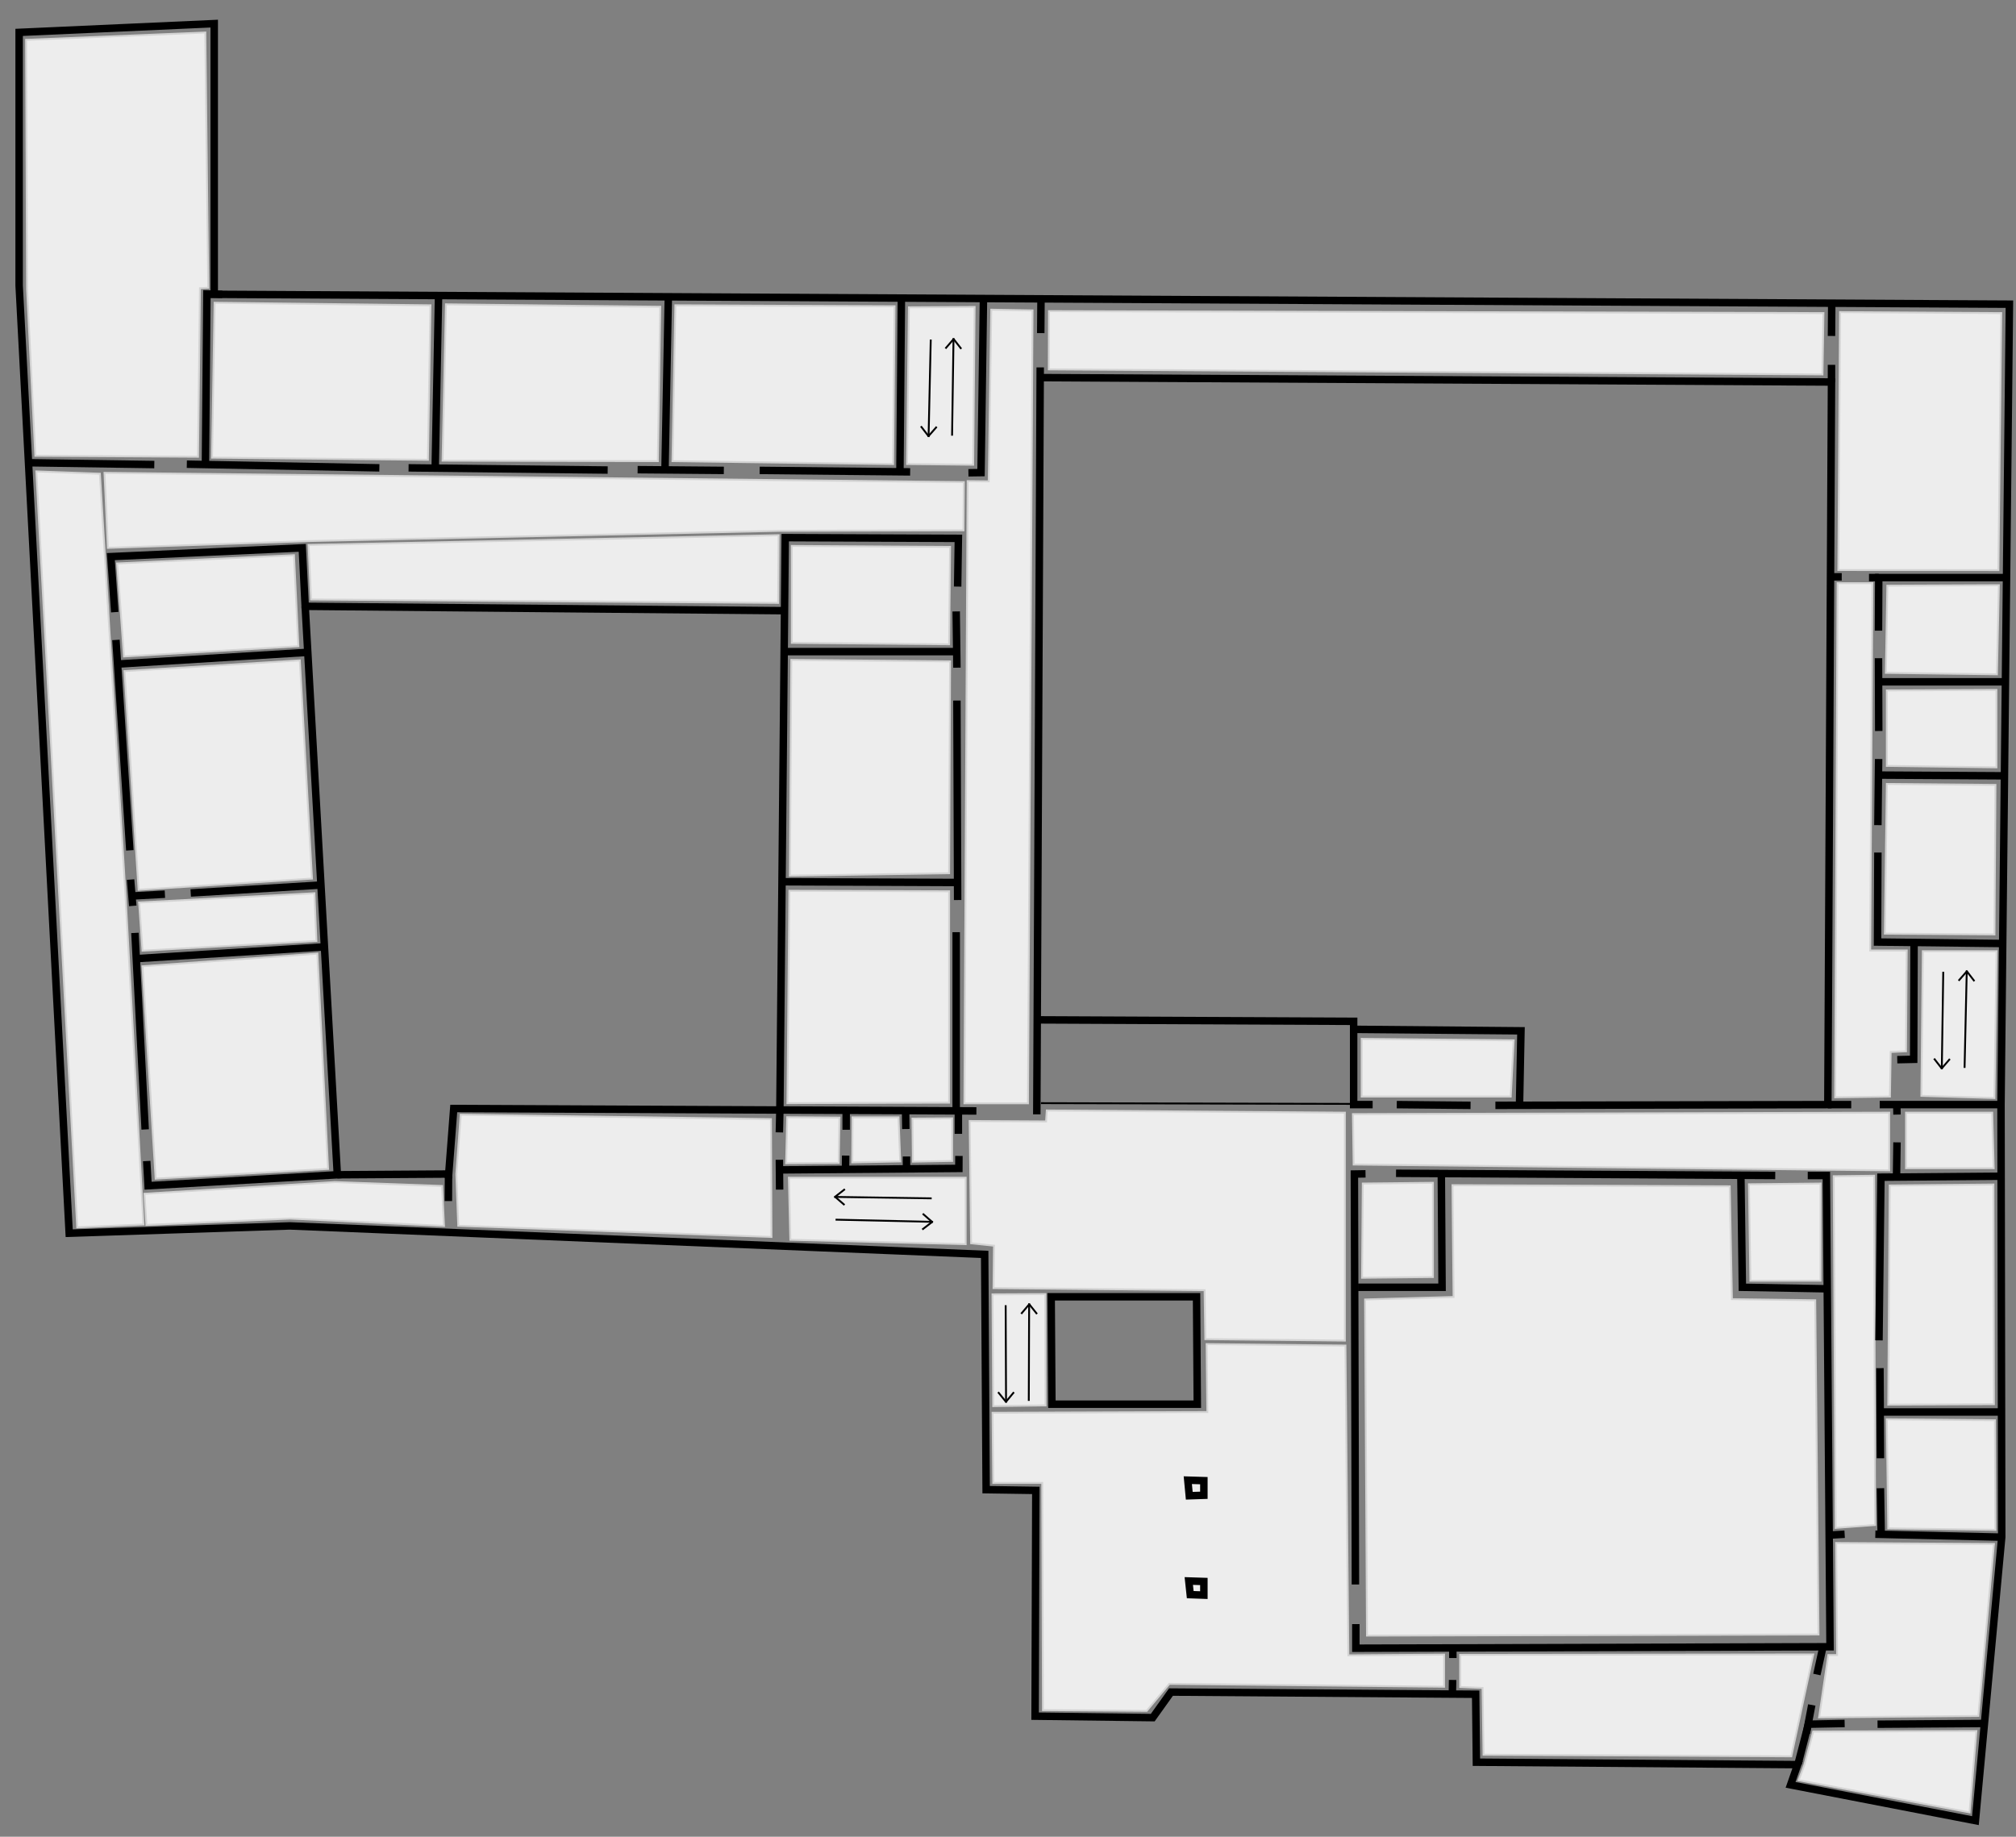 <?xml version="1.0" encoding="utf-8"?>
<!-- Generator: Adobe Illustrator 25.2.1, SVG Export Plug-In . SVG Version: 6.00 Build 0)  -->
<svg version="1.1" xmlns="http://www.w3.org/2000/svg" xmlns:xlink="http://www.w3.org/1999/xlink" x="0px" y="0px"
	 viewBox="0 0 2159.39 1967.36" style="enable-background:new 0 0 2159.39 1967.36;" xml:space="preserve">
<rect x="0" y="0" width="2159.39" height="1967.36" fill="#808080" stroke="none"/>
<style type="text/css">
	.st0{fill:#EDEDED;stroke:#D3D3D3;stroke-width:2;stroke-miterlimit:10;}
	.st1{fill:none;stroke:#000000;stroke-width:8;stroke-miterlimit:10;}
	.st2{fill:none;stroke:#000000;stroke-width:2;stroke-miterlimit:10;}
</style>
<g id="Layer_4">
	<path class="st0" d="M2136.35,1000.89c0.35-53.39,0.7-106.78,1.04-160.17c-38.78-0.35-77.57-0.7-116.35-1.04
		c-0.72,53.46-1.43,106.91-2.15,160.37C2058.04,1000.32,2097.2,1000.6,2136.35,1000.89z"/>
	<path class="st0" d="M2021.04,820.36c0-26.96,0-53.91,0-80.87c39.13-0.17,78.26-0.35,117.39-0.52c0,27.65,0,55.3,0,82.96
		C2099.3,821.41,2060.17,820.89,2021.04,820.36z"/>
	<path class="st0" d="M2020,720.71c0.52-31.13,1.04-62.26,1.57-93.39c39.83-0.17,79.65-0.35,119.48-0.52
		c-0.7,31.83-1.39,63.65-2.09,95.48C2099.3,721.75,2059.65,721.23,2020,720.71z"/>
	<polygon class="st0" points="2058.02,1173.78 2059.59,1018.82 2138.63,1018.82 2136.28,1176.12 	"/>
	<path class="st0" d="M1965.67,1175.34l58.7-0.78l0.78-47.74l16.43-0.78l0.78-108h-39.13c0.78-131.13,1.57-262.26,2.35-393.39
		c-12.43,0-24.87,0-37.3,0C1967.41,808.21,1966.54,991.78,1965.67,1175.34z"/>
	<path class="st0" d="M1969.07,610.56c57.15,0.02,114.3,0.04,171.46,0.07c1.02-91.76,2.04-183.52,3.07-275.28l-172.7-1.04
		L1969.07,610.56z"/>
	<path class="st0" d="M1952.11,401.08l1.04-65.74l-829.57-2.09c-0.07,20.8-0.13,41.61-0.2,62.41
		C1399.63,397.47,1675.87,399.28,1952.11,401.08z"/>
	<path class="st0" d="M1061.76,331.69c14.74,0.26,29.48,0.52,44.22,0.78c-1.63,283.11-3.26,566.22-4.89,849.33
		c-22.7,0-45.39,0-68.09,0c1.15-222.15,2.3-444.3,3.46-666.46c7.52,0.09,15.04,0.17,22.57,0.26
		C1059.93,454.3,1060.85,392.99,1061.76,331.69z"/>
	<polygon class="st0" points="1032.02,568.04 1032.41,516.39 111.93,506.47 115.59,586.82 331.59,579.52 836.11,568.56 	"/>
	<polygon class="st0" points="333.15,642.12 330.54,583.69 834.02,573.25 833.5,645.78 	"/>
	<path class="st0" d="M971.57,497.02c0.65-55.96,1.3-111.91,1.96-167.87c23.48-0.13,46.96-0.26,70.43-0.39
		c-0.52,56.35-1.04,112.7-1.57,169.04C1018.78,497.54,995.17,497.28,971.57,497.02z"/>
	<polygon class="st0" points="720.28,493.95 723.41,326.99 958.2,328.04 956.63,497.08 	"/>
	<polygon class="st0" points="474.02,493.43 477.67,325.95 707.24,328.56 704.63,493.95 	"/>
	<polygon class="st0" points="227.11,490.17 229.85,324.25 461.11,326.99 458.37,492.52 	"/>
	<polygon class="st0" points="37.85,488.21 28.98,309.78 27.93,42.65 219.93,34.82 223.07,308.21 214.2,308.73 212.11,489.25 	"/>
	<polygon class="st0" points="132.8,703.17 319.59,692.21 314.89,594.65 125.5,603.52 	"/>
	<polygon class="st0" points="38.89,504.91 82.72,1314.65 153.67,1311.52 134.37,957.78 106.98,507.39 	"/>
	<polygon class="st0" points="148.46,953.08 334.2,941.08 321.15,707.34 133.33,718.82 	"/>
	<polygon class="st0" points="152.63,1018.3 338.89,1007.86 336.8,956.73 148.98,966.65 	"/>
	<polygon class="st0" points="166.72,1262.47 351.41,1252.04 339.93,1021.43 152.63,1034.99 	"/>
	<polygon class="st0" points="156.8,1312.04 310.72,1305.25 475.59,1313.08 473.5,1270.3 358.72,1266.12 154.72,1278.65 	"/>
	<polygon class="st0" points="825.8,1198.69 826.33,1324.95 490.85,1312.95 488.76,1257.65 493.46,1193.99 	"/>
	<path class="st0" d="M846.54,1327.95c62.61,1.57,125.22,3.13,187.83,4.7v-71.22H844.98C845.5,1283.6,846.02,1305.78,846.54,1327.95
		z"/>
	<path class="st0" d="M842.04,1245.97c18.78-0.13,37.57-0.26,56.35-0.39c0.26-16.17,0.52-32.35,0.78-48.52
		c-18.65-0.13-37.3-0.26-55.96-0.39C842.83,1213.1,842.43,1229.54,842.04,1245.97z"/>
	<path class="st0" d="M912.87,1245.06c17.13-0.35,34.26-0.7,51.39-1.04c-0.61-15.74-1.22-31.48-1.83-47.22c-16.43,0-32.87,0-49.3,0
		C913.04,1212.89,912.96,1228.97,912.87,1245.06z"/>
	<path class="st0" d="M977.83,1244.28c14-0.26,28-0.52,42-0.78c0-15.22,0-30.43,0-45.65c-14.17,0.09-28.35,0.17-42.52,0.26
		C977.48,1213.49,977.65,1228.89,977.83,1244.28z"/>
	<polygon class="st0" points="843.41,1181.6 1016.63,1181.08 1016.63,954.65 845.5,954.12 	"/>
	<polygon class="st0" points="846.02,937.95 1016.63,935.34 1017.67,708.39 847.59,706.82 	"/>
	<polygon class="st0" points="848.11,688.56 1016.63,690.12 1017.67,585.78 848.11,584.73 	"/>
	<path class="st0" d="M1040.17,1331.67c8.17,0.87,16.35,1.74,24.52,2.61c-0.17,15.13-0.35,30.26-0.52,45.39
		c75.37,0.76,150.74,1.52,226.11,2.28l0.78,52.43l149.48,1.57v-244.17l-319.3-2.35l-0.78,11.74c-27.28-0.15-54.57-0.3-81.85-0.46
		C1039.13,1244.36,1039.65,1288.02,1040.17,1331.67z"/>
	<polygon class="st0" points="1063.85,1506.12 1119.93,1505.34 1119.67,1386.12 1063.07,1386.39 	"/>
	<polygon class="st0" points="1449.93,1247.34 2023.59,1253.6 2023.59,1191.78 1449.15,1193.34 	"/>
	<polygon class="st0" points="1458.54,1174.56 1618.2,1174.56 1621.33,1114.3 1458.54,1112.73 	"/>
	<polygon class="st0" points="1458.93,1368.65 1459.72,1267.69 1534.85,1266.91 1534.85,1367.86 	"/>
	<polygon class="st0" points="1874.89,1371.78 1873.33,1268.47 1950.02,1267.69 1950.02,1371.78 	"/>
	<polygon class="st0" points="2022.54,1504.56 2024.11,1269.78 2135.24,1268.73 2135.76,1504.04 	"/>
	<polygon class="st0" points="1964.11,1259.86 2007.41,1259.34 2008.46,1633.43 1966.2,1636.56 	"/>
	<polygon class="st0" points="2022.54,1637.08 2137.33,1638.65 2136.8,1521.25 2020.98,1520.21 	"/>
	<path class="st0" d="M1564,1806.97c8,0.35,16,0.7,24,1.04c0.35,23.83,0.7,47.65,1.04,71.48c109.89,0.59,219.78,1.17,329.67,1.76
		l23.48-109.17c-126.07,0.15-252.13,0.3-378.2,0.46C1564,1784.02,1564,1795.49,1564,1806.97z"/>
	<polygon class="st0" points="1948.46,1839.52 1958.37,1772.73 1967.76,1772.73 1966.72,1652.73 2135.76,1653.78 2119.07,1837.95 	
		"/>
	<path class="st0" d="M1926.54,1906.82c2.09-5.59,4.17-11.17,6.26-16.76c3.13-11.8,6.26-23.61,9.39-35.41l174.78-0.52l-7.3,87.13
		L1926.54,1906.82z"/>
	<polygon class="st0" points="2041.59,1251.25 2041.59,1191.78 2133.93,1191.78 2135.5,1251.25 	"/>
	<polygon class="st0" points="1292.43,1439.67 1293.22,1512.45 1063.13,1513.23 1063.91,1588.36 1116.35,1588.36 1117.13,1831.75 
		1228.26,1832.54 1252.52,1803.58 1546.78,1806.71 1546.78,1772.28 1444.26,1773.06 1441.13,1441.23 	"/>
	<path class="st0" d="M1555.78,1269.45c0.39,39.91,0.78,79.83,1.17,119.74c-31.59,0.9-63.19,1.8-94.78,2.7
		c0.68,120.01,1.36,240.03,2.04,360.04c161.22-0.39,322.43-0.78,483.65-1.17c-1.17-119.35-2.35-238.7-3.52-358.04
		c-29.74-0.39-59.48-0.78-89.22-1.17c-0.78-40.3-1.57-80.61-2.35-120.91C1753.78,1270.23,1654.78,1269.84,1555.78,1269.45z"/>
</g>
<g id="Layer_2">
	<path class="st1" d="M480.28,1261.95c1.91-24.87,3.83-49.74,5.74-74.61l559.83,2.61"/>
	<line class="st1" x1="1110.54" y1="1193.6" x2="1114.2" y2="393.52"/>
	<polyline class="st1" points="1116.54,404.47 1961.76,409.17 1957.85,1183.17 1601.76,1183.95 	"/>
	<line class="st1" x1="1575.15" y1="1183.95" x2="1496.11" y2="1183.17"/>
	<polyline class="st1" points="1470.28,1183.17 1449.93,1183.17 1449.93,1093.95 1111.85,1092.39 	"/>
	<polyline class="st1" points="1452.28,1102.56 1629.15,1104.12 1627.59,1183.95 	"/>
	<line class="st1" x1="1957.85" y1="1183.17" x2="1982.89" y2="1183.17"/>
	<polyline class="st1" points="2013.41,1183.17 2143.33,1183.17 2144.11,1646.47 2115.93,1950.12 1917.93,1911.78 1925.5,1890.12 
		1581.41,1887.52 1580.63,1814.73 1254.28,1812.39 1234.72,1839.78 1108.72,1838.21 1109.5,1596.39 1056.28,1595.6 1054.72,1343.6 
		310.46,1313.08 74.11,1320.91 20.5,305.86 20.5,34.69 229.46,25.3 229.46,315.25 2152.33,325.82 2143.33,1183.17 	"/>
	<polyline class="st1" points="2032.2,1135.04 2049.8,1134.65 2050.2,1010.6 	"/>
	<polyline class="st1" points="2144.89,1010.6 2011.07,1009.04 2011.46,913.17 	"/>
	<line class="st1" x1="2011.46" y1="883.82" x2="2012.24" y2="812.99"/>
	<line class="st1" x1="2014.59" y1="830.21" x2="2147.24" y2="830.99"/>
	<line class="st1" x1="2012.37" y1="782.99" x2="2012.11" y2="704.99"/>
	<line class="st1" x1="2014.46" y1="730.3" x2="2147.76" y2="730.3"/>
	<polyline class="st1" points="2012.11,675.52 2012.37,618.65 2147.76,618.65 	"/>
	<line class="st1" x1="1961.76" y1="409.17" x2="1961.76" y2="390.78"/>
	<line class="st1" x1="1961.76" y1="359.86" x2="1962.02" y2="324.91"/>
	<line class="st1" x1="1115.04" y1="320.02" x2="1114.78" y2="356.8"/>
	<polyline class="st1" points="1053.41,319.95 1050.8,506.21 1037.3,506.41 	"/>
	<line class="st1" x1="974.89" y1="505.43" x2="813.67" y2="503.86"/>
	<line class="st1" x1="775.33" y1="503.86" x2="682.98" y2="503.08"/>
	<line class="st1" x1="712.33" y1="501.52" x2="715.85" y2="319.17"/>
	<line class="st1" x1="650.89" y1="503.47" x2="437.63" y2="501.12"/>
	<line class="st1" x1="466.2" y1="499.17" x2="469.72" y2="317.99"/>
	<line class="st1" x1="406.33" y1="501.12" x2="200.11" y2="497.21"/>
	<polyline class="st1" points="220.07,494.86 221.63,314.86 238.07,315.25 	"/>
	<line class="st1" x1="165.28" y1="497.6" x2="31.46" y2="495.65"/>
	<line class="st1" x1="835.07" y1="1274.21" x2="834.8" y2="1242.25"/>
	<polyline class="st1" points="834.8,1212.91 835.33,1189.95 841.07,575.86 1026.54,576.65 1025.76,628.3 	"/>
	<path class="st1" d="M837.67,1253.08l189.39-1.57c0.02-4.46,0.04-8.91,0.07-13.37"/>
	<line class="st1" x1="970" y1="1189.49" x2="970.26" y2="1209.32"/>
	<line class="st1" x1="906.35" y1="1189.75" x2="906.35" y2="1210.1"/>
	<line class="st1" x1="1026.54" y1="1191.97" x2="1026.54" y2="1214.47"/>
	<line class="st1" x1="1024.2" y1="654.91" x2="1024.98" y2="715.17"/>
	<line class="st1" x1="1024.98" y1="750.39" x2="1025.76" y2="964.04"/>
	<line class="st1" x1="1024.2" y1="998.47" x2="1024.2" y2="1188.65"/>
	<line class="st1" x1="840.28" y1="944.47" x2="1026.54" y2="945.25"/>
	<line class="st1" x1="1024.98" y1="697.95" x2="841.07" y2="697.95"/>
	<polyline class="st1" points="840.28,654.12 326.89,649.43 323.76,586.82 118.72,596.21 122.92,655.69 	"/>
	<line class="st1" x1="124.2" y1="685.43" x2="139.07" y2="910.82"/>
	<line class="st1" x1="139.85" y1="942.12" x2="142.2" y2="970.3"/>
	<line class="st1" x1="143.5" y1="959.6" x2="176.63" y2="957.78"/>
	<line class="st1" x1="204.28" y1="956.47" x2="341.24" y2="948.12"/>
	<path class="st1" d="M126.54,711.25"/>
	<polyline class="st1" points="326.89,649.43 361.33,1258.3 158.63,1270.04 157.16,1243.62 	"/>
	<line class="st1" x1="155.5" y1="1209.78" x2="144.54" y2="999.25"/>
	<line class="st1" x1="148.46" y1="1026.65" x2="348.8" y2="1014.12"/>
	<line class="st1" x1="126.54" y1="711.25" x2="329.24" y2="698.73"/>
	<line class="st1" x1="361.33" y1="1258.3" x2="481.07" y2="1257.52"/>
	<polygon class="st1" points="1126.72,1504.04 1282.46,1504.04 1281.67,1388.99 1125.93,1388.99 	"/>
	<polyline class="st1" points="1452.28,1739.6 1452.28,1765.43 1960.2,1763.86 1956.28,1259.08 1936.33,1259.08 	"/>
	<line class="st1" x1="1901.5" y1="1259.08" x2="1495.33" y2="1256.73"/>
	<polyline class="st1" points="1462.65,1257.32 1450.72,1257.52 1451.83,1697.15 	"/>
	<polyline class="st1" points="1454.63,1378.82 1544.63,1378.82 1543.85,1258.3 	"/>
	<polyline class="st1" points="1953.93,1380.39 1866.28,1378.82 1864.72,1260.65 	"/>
	<polyline class="st1" points="1926.02,1889.08 1936.98,1846.82 1975.85,1846.04 	"/>
	<line class="st1" x1="2011.07" y1="1846.82" x2="2124.54" y2="1846.04"/>
	<line class="st1" x1="2144.11" y1="1646.47" x2="2008.72" y2="1643.34"/>
	<line class="st1" x1="1962.54" y1="1644.12" x2="1975.85" y2="1643.34"/>
	<line class="st1" x1="2014.98" y1="1642.56" x2="2014.2" y2="1594.04"/>
	<line class="st1" x1="2014.2" y1="1561.95" x2="2013.67" y2="1465.43"/>
	<polyline class="st1" points="2012.63,1435.69 2014.72,1260.91 2143.59,1259.86 	"/>
	<line class="st1" x1="2014.72" y1="1512.39" x2="2143.59" y2="1512.39"/>
	<line class="st1" x1="2031.41" y1="1260.65" x2="2031.93" y2="1223.6"/>
	<line class="st1" x1="2031.67" y1="1182.39" x2="2031.93" y2="1193.86"/>
	<line class="st1" x1="1952.37" y1="1765.04" x2="1946.11" y2="1793.6"/>
	<line class="st1" x1="1934.89" y1="1856.47" x2="1940.63" y2="1826.21"/>
	<polygon class="st1" points="1274.89,1708.04 1289.5,1708.56 1289.5,1693.95 1273.33,1693.43 	"/>
	<polygon class="st1" points="1273.85,1602.12 1289.5,1601.6 1289.5,1585.95 1272.28,1585.43 	"/>
	<path class="st1" d="M480.41,1259.86c-0.04,8.87-0.09,17.74-0.13,26.61"/>
	<line class="st1" x1="965.5" y1="320.73" x2="963.93" y2="505.43"/>
	<line class="st1" x1="1962.54" y1="617.86" x2="1972.72" y2="617.86"/>
	<line class="st1" x1="2012.37" y1="618.65" x2="2001.93" y2="618.65"/>
	<line class="st1" x1="1555.65" y1="1815.06" x2="1555.91" y2="1799.41"/>
	<line class="st1" x1="1556.17" y1="1767.58" x2="1556.17" y2="1775.93"/>
	<line class="st1" x1="905.63" y1="1252.23" x2="905.83" y2="1237.75"/>
	<line class="st1" x1="970.98" y1="1251.06" x2="970.98" y2="1238.73"/>
</g>
<g id="Layer_3">
	<line class="st2" x1="894.99" y1="1306.4" x2="999.47" y2="1308.75"/>
	<line class="st2" x1="988.38" y1="1300.01" x2="998.81" y2="1309.14"/>
	<line class="st2" x1="987.86" y1="1316.97" x2="998.55" y2="1308.77"/>
	<line class="st2" x1="997.93" y1="1283.57" x2="893.44" y2="1282.02"/>
	<line class="st2" x1="904.59" y1="1290.67" x2="894.09" y2="1281.62"/>
	<line class="st2" x1="904.99" y1="1273.71" x2="894.36" y2="1281.99"/>
	<line class="st2" x1="1101.96" y1="1500.5" x2="1102.34" y2="1396"/>
	<line class="st2" x1="1093.81" y1="1407.25" x2="1102.75" y2="1396.64"/>
	<line class="st2" x1="1110.78" y1="1407.45" x2="1102.38" y2="1396.91"/>
	<line class="st2" x1="1077.2" y1="1398" x2="1077.61" y2="1502.51"/>
	<line class="st2" x1="1086.05" y1="1491.19" x2="1077.2" y2="1501.86"/>
	<line class="st2" x1="1069.09" y1="1491.12" x2="1077.56" y2="1501.59"/>
	<line class="st2" x1="996.95" y1="363.7" x2="994.61" y2="468.18"/>
	<line class="st2" x1="1003.35" y1="457.09" x2="994.22" y2="467.53"/>
	<line class="st2" x1="986.39" y1="456.57" x2="994.59" y2="467.26"/>
	<line class="st2" x1="1019.79" y1="466.65" x2="1021.34" y2="362.15"/>
	<line class="st2" x1="1012.69" y1="373.31" x2="1021.74" y2="362.8"/>
	<line class="st2" x1="1029.65" y1="373.7" x2="1021.37" y2="363.07"/>
	<line class="st2" x1="2104.3" y1="1143.85" x2="2106.65" y2="1039.37"/>
	<line class="st2" x1="2097.91" y1="1050.46" x2="2107.04" y2="1040.02"/>
	<line class="st2" x1="2114.86" y1="1050.98" x2="2106.67" y2="1040.29"/>
	<line class="st2" x1="2081.47" y1="1040.9" x2="2079.91" y2="1145.4"/>
	<line class="st2" x1="2088.57" y1="1134.24" x2="2079.52" y2="1144.75"/>
	<line class="st2" x1="2071.61" y1="1133.85" x2="2079.89" y2="1144.48"/>
	<line class="st2" x1="1448.37" y1="1182.39" x2="1114.98" y2="1181.6"/>
</g>
</svg>
